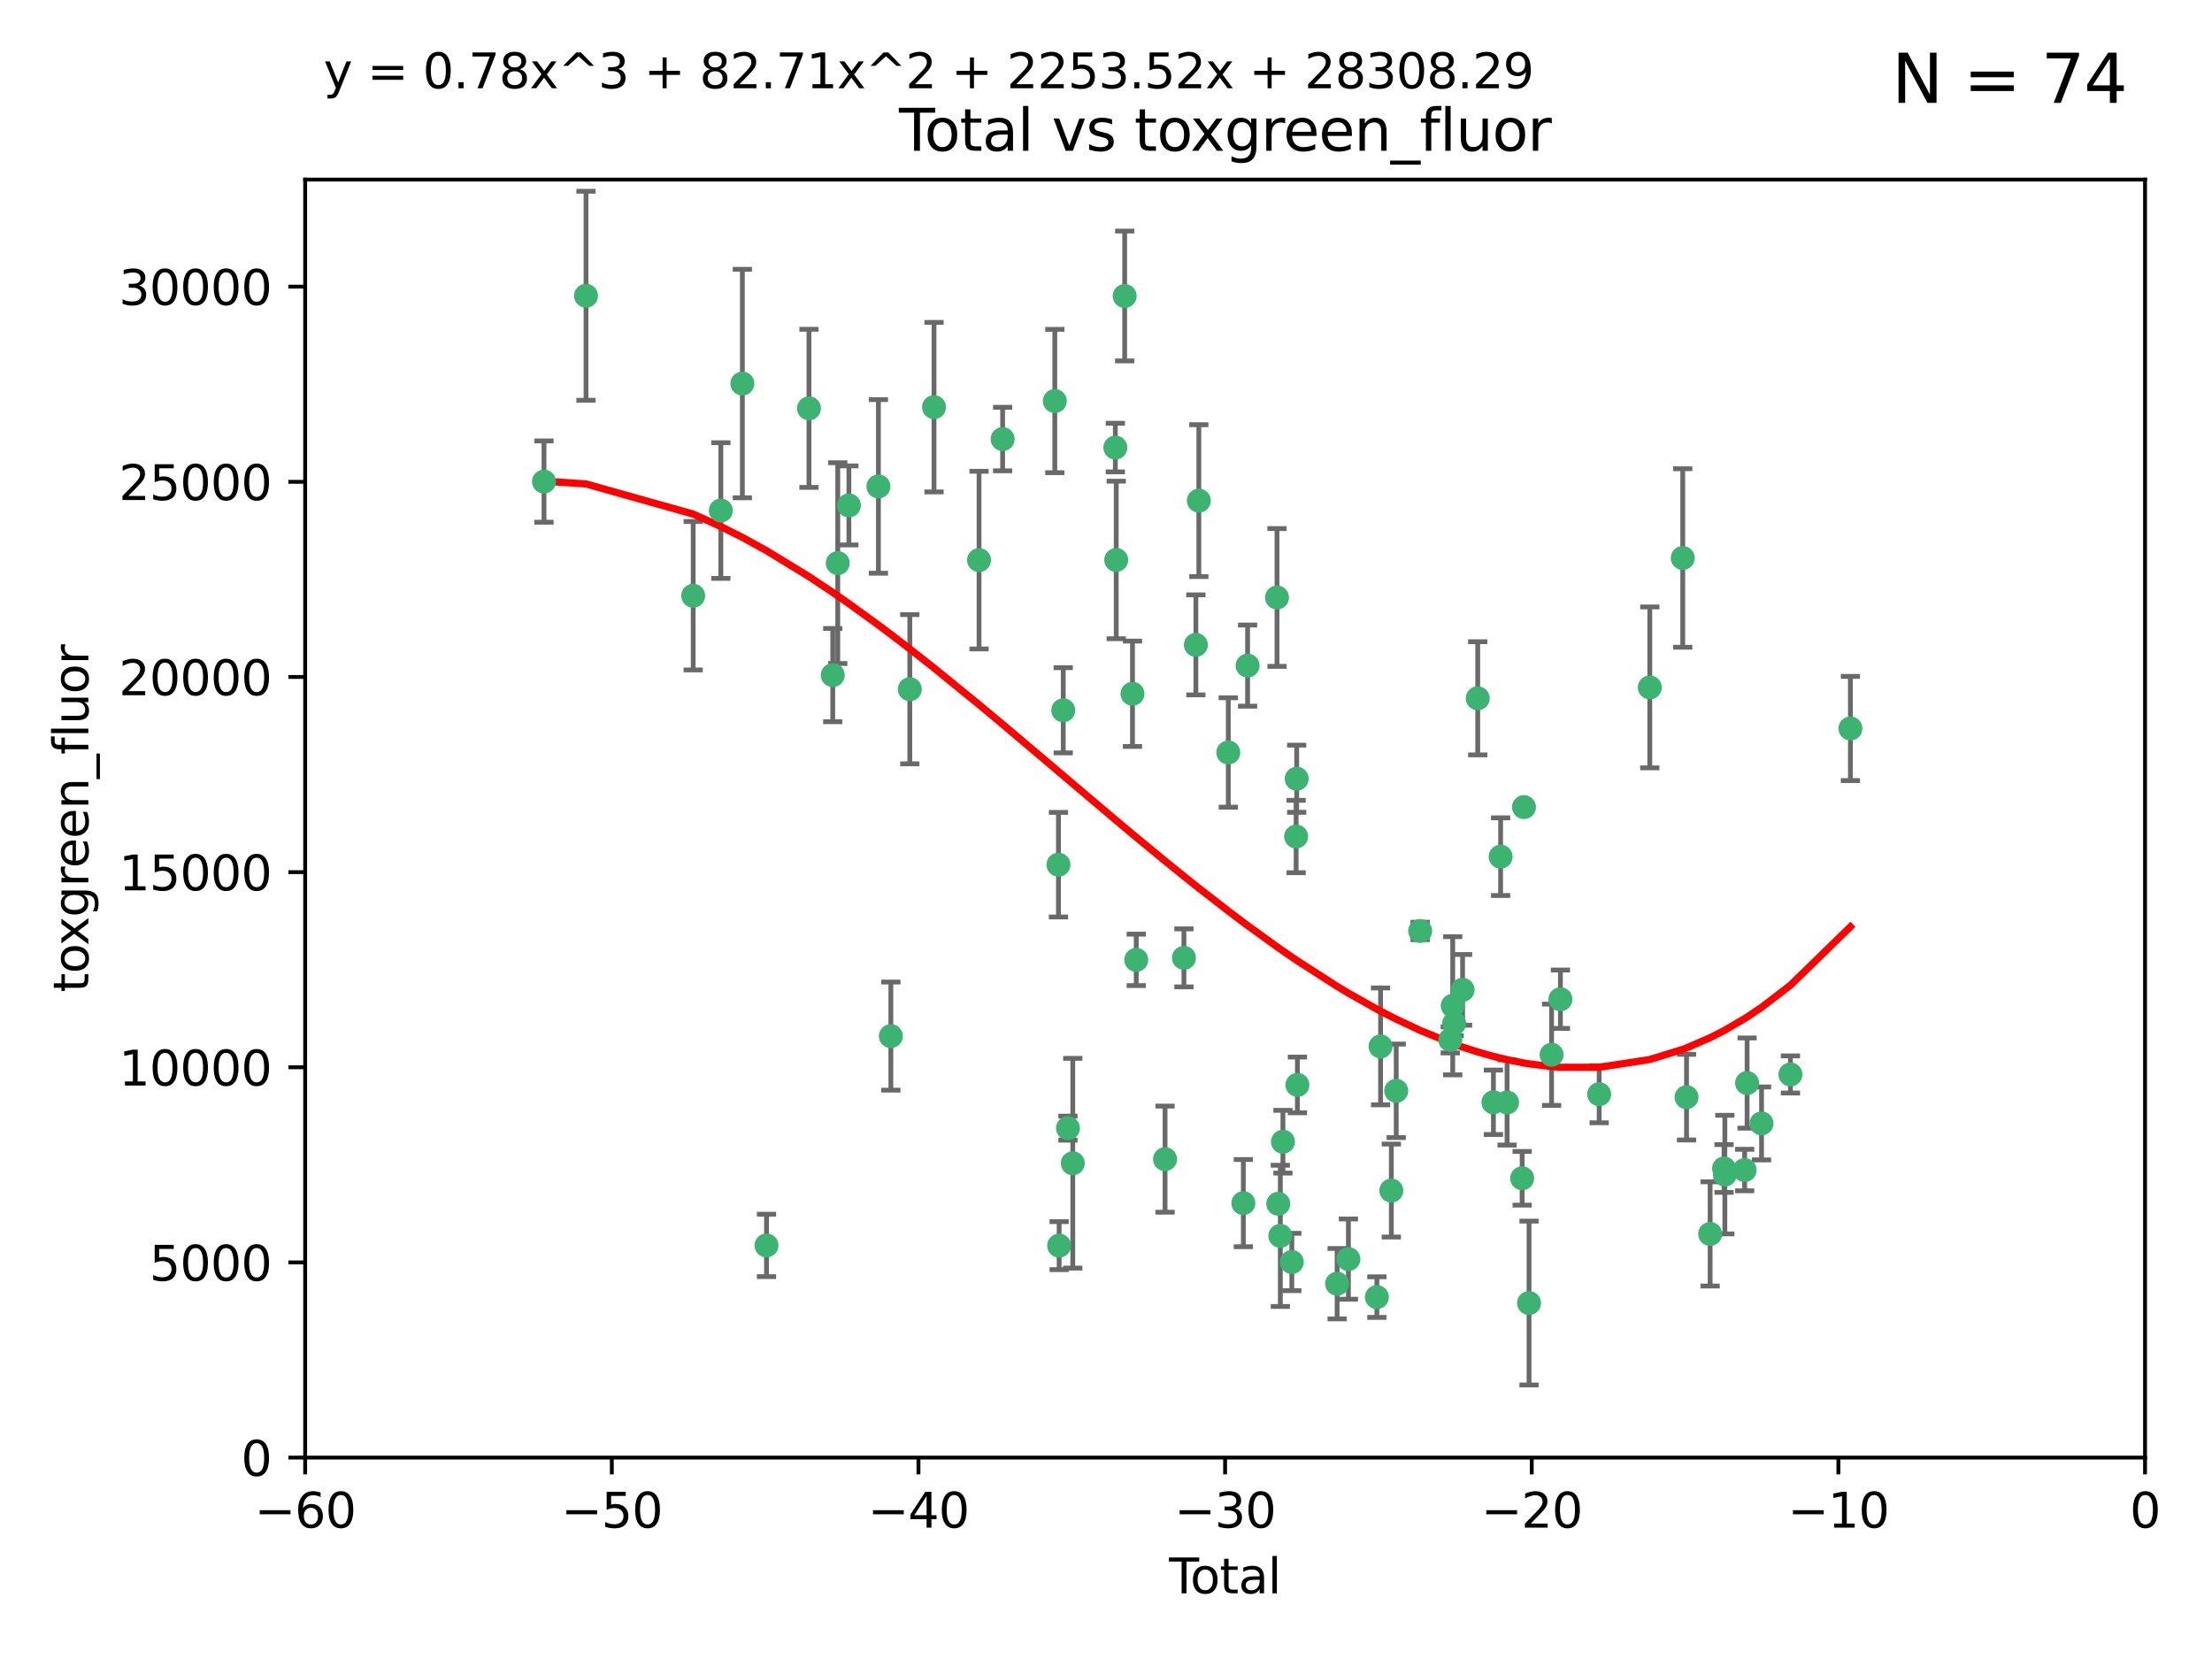 <?xml version="1.0" encoding="utf-8" standalone="no"?>
<!DOCTYPE svg PUBLIC "-//W3C//DTD SVG 1.1//EN"
  "http://www.w3.org/Graphics/SVG/1.1/DTD/svg11.dtd">
<svg xmlns:xlink="http://www.w3.org/1999/xlink" width="460.8pt" height="345.6pt" viewBox="0 0 460.8 345.6" xmlns="http://www.w3.org/2000/svg" version="1.1">
 <defs>
  <style type="text/css">*{stroke-linejoin: round; stroke-linecap: butt}</style>
 </defs>
 <g id="figure_1">
  <g id="patch_1">
   <path d="M 0 345.6 
L 460.8 345.6 
L 460.8 0 
L 0 0 
z
" style="fill: #ffffff"/>
  </g>
  <g id="axes_1">
   <g id="patch_2">
    <path d="M 63.571 303.64 
L 446.85 303.64 
L 446.85 37.411 
L 63.571 37.411 
z
" style="fill: #ffffff"/>
   </g>
   <g id="PathCollection_1">
    <defs>
     <path id="m68c19826d9" d="M 0 1.118 
C 0.297 1.118 0.581 1 0.791 0.791 
C 1 0.581 1.118 0.297 1.118 0 
C 1.118 -0.297 1 -0.581 0.791 -0.791 
C 0.581 -1 0.297 -1.118 0 -1.118 
C -0.297 -1.118 -0.581 -1 -0.791 -0.791 
C -1 -0.581 -1.118 -0.297 -1.118 0 
C -1.118 0.297 -1 0.581 -0.791 0.791 
C -0.581 1 -0.297 1.118 0 1.118 
z
" style="stroke: #3cb371"/>
    </defs>
    <g clip-path="url(#pd7a82b8078)">
     <use xlink:href="#m68c19826d9" x="113.324" y="100.319" style="fill: #3cb371; stroke: #3cb371"/>
     <use xlink:href="#m68c19826d9" x="122.075" y="61.614" style="fill: #3cb371; stroke: #3cb371"/>
     <use xlink:href="#m68c19826d9" x="144.404" y="124.1" style="fill: #3cb371; stroke: #3cb371"/>
     <use xlink:href="#m68c19826d9" x="150.166" y="106.358" style="fill: #3cb371; stroke: #3cb371"/>
     <use xlink:href="#m68c19826d9" x="154.646" y="79.9" style="fill: #3cb371; stroke: #3cb371"/>
     <use xlink:href="#m68c19826d9" x="159.676" y="259.442" style="fill: #3cb371; stroke: #3cb371"/>
     <use xlink:href="#m68c19826d9" x="168.522" y="85.062" style="fill: #3cb371; stroke: #3cb371"/>
     <use xlink:href="#m68c19826d9" x="173.478" y="140.634" style="fill: #3cb371; stroke: #3cb371"/>
     <use xlink:href="#m68c19826d9" x="174.52" y="117.306" style="fill: #3cb371; stroke: #3cb371"/>
     <use xlink:href="#m68c19826d9" x="176.84" y="105.288" style="fill: #3cb371; stroke: #3cb371"/>
     <use xlink:href="#m68c19826d9" x="182.989" y="101.33" style="fill: #3cb371; stroke: #3cb371"/>
     <use xlink:href="#m68c19826d9" x="185.582" y="215.839" style="fill: #3cb371; stroke: #3cb371"/>
     <use xlink:href="#m68c19826d9" x="189.528" y="143.574" style="fill: #3cb371; stroke: #3cb371"/>
     <use xlink:href="#m68c19826d9" x="194.574" y="84.817" style="fill: #3cb371; stroke: #3cb371"/>
     <use xlink:href="#m68c19826d9" x="203.952" y="116.682" style="fill: #3cb371; stroke: #3cb371"/>
     <use xlink:href="#m68c19826d9" x="208.867" y="91.463" style="fill: #3cb371; stroke: #3cb371"/>
     <use xlink:href="#m68c19826d9" x="219.736" y="83.54" style="fill: #3cb371; stroke: #3cb371"/>
     <use xlink:href="#m68c19826d9" x="220.495" y="180.131" style="fill: #3cb371; stroke: #3cb371"/>
     <use xlink:href="#m68c19826d9" x="220.638" y="259.488" style="fill: #3cb371; stroke: #3cb371"/>
     <use xlink:href="#m68c19826d9" x="221.495" y="147.962" style="fill: #3cb371; stroke: #3cb371"/>
     <use xlink:href="#m68c19826d9" x="222.475" y="235.012" style="fill: #3cb371; stroke: #3cb371"/>
     <use xlink:href="#m68c19826d9" x="223.48" y="242.324" style="fill: #3cb371; stroke: #3cb371"/>
     <use xlink:href="#m68c19826d9" x="232.345" y="93.237" style="fill: #3cb371; stroke: #3cb371"/>
     <use xlink:href="#m68c19826d9" x="232.53" y="116.65" style="fill: #3cb371; stroke: #3cb371"/>
     <use xlink:href="#m68c19826d9" x="234.291" y="61.664" style="fill: #3cb371; stroke: #3cb371"/>
     <use xlink:href="#m68c19826d9" x="235.917" y="144.527" style="fill: #3cb371; stroke: #3cb371"/>
     <use xlink:href="#m68c19826d9" x="236.699" y="199.958" style="fill: #3cb371; stroke: #3cb371"/>
     <use xlink:href="#m68c19826d9" x="242.705" y="241.471" style="fill: #3cb371; stroke: #3cb371"/>
     <use xlink:href="#m68c19826d9" x="246.634" y="199.541" style="fill: #3cb371; stroke: #3cb371"/>
     <use xlink:href="#m68c19826d9" x="249.123" y="134.337" style="fill: #3cb371; stroke: #3cb371"/>
     <use xlink:href="#m68c19826d9" x="249.741" y="104.293" style="fill: #3cb371; stroke: #3cb371"/>
     <use xlink:href="#m68c19826d9" x="255.878" y="156.754" style="fill: #3cb371; stroke: #3cb371"/>
     <use xlink:href="#m68c19826d9" x="259.013" y="250.635" style="fill: #3cb371; stroke: #3cb371"/>
     <use xlink:href="#m68c19826d9" x="259.897" y="138.657" style="fill: #3cb371; stroke: #3cb371"/>
     <use xlink:href="#m68c19826d9" x="266.022" y="124.464" style="fill: #3cb371; stroke: #3cb371"/>
     <use xlink:href="#m68c19826d9" x="266.284" y="250.767" style="fill: #3cb371; stroke: #3cb371"/>
     <use xlink:href="#m68c19826d9" x="266.715" y="257.451" style="fill: #3cb371; stroke: #3cb371"/>
     <use xlink:href="#m68c19826d9" x="267.259" y="237.838" style="fill: #3cb371; stroke: #3cb371"/>
     <use xlink:href="#m68c19826d9" x="269.11" y="262.896" style="fill: #3cb371; stroke: #3cb371"/>
     <use xlink:href="#m68c19826d9" x="270.008" y="174.261" style="fill: #3cb371; stroke: #3cb371"/>
     <use xlink:href="#m68c19826d9" x="270.123" y="162.223" style="fill: #3cb371; stroke: #3cb371"/>
     <use xlink:href="#m68c19826d9" x="270.272" y="226.007" style="fill: #3cb371; stroke: #3cb371"/>
     <use xlink:href="#m68c19826d9" x="278.547" y="267.417" style="fill: #3cb371; stroke: #3cb371"/>
     <use xlink:href="#m68c19826d9" x="280.898" y="262.293" style="fill: #3cb371; stroke: #3cb371"/>
     <use xlink:href="#m68c19826d9" x="286.83" y="270.21" style="fill: #3cb371; stroke: #3cb371"/>
     <use xlink:href="#m68c19826d9" x="287.598" y="217.987" style="fill: #3cb371; stroke: #3cb371"/>
     <use xlink:href="#m68c19826d9" x="289.839" y="248.016" style="fill: #3cb371; stroke: #3cb371"/>
     <use xlink:href="#m68c19826d9" x="290.857" y="227.238" style="fill: #3cb371; stroke: #3cb371"/>
     <use xlink:href="#m68c19826d9" x="295.844" y="193.94" style="fill: #3cb371; stroke: #3cb371"/>
     <use xlink:href="#m68c19826d9" x="302.119" y="216.63" style="fill: #3cb371; stroke: #3cb371"/>
     <use xlink:href="#m68c19826d9" x="302.627" y="209.522" style="fill: #3cb371; stroke: #3cb371"/>
     <use xlink:href="#m68c19826d9" x="302.924" y="213.19" style="fill: #3cb371; stroke: #3cb371"/>
     <use xlink:href="#m68c19826d9" x="304.684" y="206.203" style="fill: #3cb371; stroke: #3cb371"/>
     <use xlink:href="#m68c19826d9" x="307.838" y="145.468" style="fill: #3cb371; stroke: #3cb371"/>
     <use xlink:href="#m68c19826d9" x="311.105" y="229.628" style="fill: #3cb371; stroke: #3cb371"/>
     <use xlink:href="#m68c19826d9" x="312.607" y="178.461" style="fill: #3cb371; stroke: #3cb371"/>
     <use xlink:href="#m68c19826d9" x="313.949" y="229.663" style="fill: #3cb371; stroke: #3cb371"/>
     <use xlink:href="#m68c19826d9" x="317.09" y="245.459" style="fill: #3cb371; stroke: #3cb371"/>
     <use xlink:href="#m68c19826d9" x="317.472" y="168.134" style="fill: #3cb371; stroke: #3cb371"/>
     <use xlink:href="#m68c19826d9" x="318.526" y="271.445" style="fill: #3cb371; stroke: #3cb371"/>
     <use xlink:href="#m68c19826d9" x="323.223" y="219.726" style="fill: #3cb371; stroke: #3cb371"/>
     <use xlink:href="#m68c19826d9" x="325.065" y="208.158" style="fill: #3cb371; stroke: #3cb371"/>
     <use xlink:href="#m68c19826d9" x="333.135" y="227.947" style="fill: #3cb371; stroke: #3cb371"/>
     <use xlink:href="#m68c19826d9" x="343.683" y="143.2" style="fill: #3cb371; stroke: #3cb371"/>
     <use xlink:href="#m68c19826d9" x="350.548" y="116.24" style="fill: #3cb371; stroke: #3cb371"/>
     <use xlink:href="#m68c19826d9" x="351.336" y="228.56" style="fill: #3cb371; stroke: #3cb371"/>
     <use xlink:href="#m68c19826d9" x="356.254" y="257.051" style="fill: #3cb371; stroke: #3cb371"/>
     <use xlink:href="#m68c19826d9" x="359.15" y="243.416" style="fill: #3cb371; stroke: #3cb371"/>
     <use xlink:href="#m68c19826d9" x="359.317" y="244.691" style="fill: #3cb371; stroke: #3cb371"/>
     <use xlink:href="#m68c19826d9" x="363.442" y="243.742" style="fill: #3cb371; stroke: #3cb371"/>
     <use xlink:href="#m68c19826d9" x="363.952" y="225.621" style="fill: #3cb371; stroke: #3cb371"/>
     <use xlink:href="#m68c19826d9" x="366.961" y="234.031" style="fill: #3cb371; stroke: #3cb371"/>
     <use xlink:href="#m68c19826d9" x="372.98" y="223.827" style="fill: #3cb371; stroke: #3cb371"/>
     <use xlink:href="#m68c19826d9" x="385.474" y="151.755" style="fill: #3cb371; stroke: #3cb371"/>
    </g>
   </g>
   <g id="matplotlib.axis_1">
    <g id="xtick_1">
     <g id="line2d_1">
      <defs>
       <path id="m1a2f519aa1" d="M 0 0 
L 0 3.5 
" style="stroke: #000000; stroke-width: 0.8"/>
      </defs>
      <g>
       <use xlink:href="#m1a2f519aa1" x="63.571" y="303.64" style="stroke: #000000; stroke-width: 0.8"/>
      </g>
     </g>
     <g id="text_1">
      <!-- −60 -->
      <g transform="translate(53.019 318.238)scale(0.1 -0.1)">
       <defs>
        <path id="DejaVuSans-2212" d="M 678 2272 
L 4684 2272 
L 4684 1741 
L 678 1741 
L 678 2272 
z
" transform="scale(0.016)"/>
        <path id="DejaVuSans-36" d="M 2113 2584 
Q 1688 2584 1439 2293 
Q 1191 2003 1191 1497 
Q 1191 994 1439 701 
Q 1688 409 2113 409 
Q 2538 409 2786 701 
Q 3034 994 3034 1497 
Q 3034 2003 2786 2293 
Q 2538 2584 2113 2584 
z
M 3366 4563 
L 3366 3988 
Q 3128 4100 2886 4159 
Q 2644 4219 2406 4219 
Q 1781 4219 1451 3797 
Q 1122 3375 1075 2522 
Q 1259 2794 1537 2939 
Q 1816 3084 2150 3084 
Q 2853 3084 3261 2657 
Q 3669 2231 3669 1497 
Q 3669 778 3244 343 
Q 2819 -91 2113 -91 
Q 1303 -91 875 529 
Q 447 1150 447 2328 
Q 447 3434 972 4092 
Q 1497 4750 2381 4750 
Q 2619 4750 2861 4703 
Q 3103 4656 3366 4563 
z
" transform="scale(0.016)"/>
        <path id="DejaVuSans-30" d="M 2034 4250 
Q 1547 4250 1301 3770 
Q 1056 3291 1056 2328 
Q 1056 1369 1301 889 
Q 1547 409 2034 409 
Q 2525 409 2770 889 
Q 3016 1369 3016 2328 
Q 3016 3291 2770 3770 
Q 2525 4250 2034 4250 
z
M 2034 4750 
Q 2819 4750 3233 4129 
Q 3647 3509 3647 2328 
Q 3647 1150 3233 529 
Q 2819 -91 2034 -91 
Q 1250 -91 836 529 
Q 422 1150 422 2328 
Q 422 3509 836 4129 
Q 1250 4750 2034 4750 
z
" transform="scale(0.016)"/>
       </defs>
       <use xlink:href="#DejaVuSans-2212"/>
       <use xlink:href="#DejaVuSans-36" x="83.789"/>
       <use xlink:href="#DejaVuSans-30" x="147.412"/>
      </g>
     </g>
    </g>
    <g id="xtick_2">
     <g id="line2d_2">
      <g>
       <use xlink:href="#m1a2f519aa1" x="127.451" y="303.64" style="stroke: #000000; stroke-width: 0.8"/>
      </g>
     </g>
     <g id="text_2">
      <!-- −50 -->
      <g transform="translate(116.899 318.238)scale(0.1 -0.1)">
       <defs>
        <path id="DejaVuSans-35" d="M 691 4666 
L 3169 4666 
L 3169 4134 
L 1269 4134 
L 1269 2991 
Q 1406 3038 1543 3061 
Q 1681 3084 1819 3084 
Q 2600 3084 3056 2656 
Q 3513 2228 3513 1497 
Q 3513 744 3044 326 
Q 2575 -91 1722 -91 
Q 1428 -91 1123 -41 
Q 819 9 494 109 
L 494 744 
Q 775 591 1075 516 
Q 1375 441 1709 441 
Q 2250 441 2565 725 
Q 2881 1009 2881 1497 
Q 2881 1984 2565 2268 
Q 2250 2553 1709 2553 
Q 1456 2553 1204 2497 
Q 953 2441 691 2322 
L 691 4666 
z
" transform="scale(0.016)"/>
       </defs>
       <use xlink:href="#DejaVuSans-2212"/>
       <use xlink:href="#DejaVuSans-35" x="83.789"/>
       <use xlink:href="#DejaVuSans-30" x="147.412"/>
      </g>
     </g>
    </g>
    <g id="xtick_3">
     <g id="line2d_3">
      <g>
       <use xlink:href="#m1a2f519aa1" x="191.331" y="303.64" style="stroke: #000000; stroke-width: 0.8"/>
      </g>
     </g>
     <g id="text_3">
      <!-- −40 -->
      <g transform="translate(180.778 318.238)scale(0.1 -0.1)">
       <defs>
        <path id="DejaVuSans-34" d="M 2419 4116 
L 825 1625 
L 2419 1625 
L 2419 4116 
z
M 2253 4666 
L 3047 4666 
L 3047 1625 
L 3713 1625 
L 3713 1100 
L 3047 1100 
L 3047 0 
L 2419 0 
L 2419 1100 
L 313 1100 
L 313 1709 
L 2253 4666 
z
" transform="scale(0.016)"/>
       </defs>
       <use xlink:href="#DejaVuSans-2212"/>
       <use xlink:href="#DejaVuSans-34" x="83.789"/>
       <use xlink:href="#DejaVuSans-30" x="147.412"/>
      </g>
     </g>
    </g>
    <g id="xtick_4">
     <g id="line2d_4">
      <g>
       <use xlink:href="#m1a2f519aa1" x="255.211" y="303.64" style="stroke: #000000; stroke-width: 0.8"/>
      </g>
     </g>
     <g id="text_4">
      <!-- −30 -->
      <g transform="translate(244.658 318.238)scale(0.1 -0.1)">
       <defs>
        <path id="DejaVuSans-33" d="M 2597 2516 
Q 3050 2419 3304 2112 
Q 3559 1806 3559 1356 
Q 3559 666 3084 287 
Q 2609 -91 1734 -91 
Q 1441 -91 1130 -33 
Q 819 25 488 141 
L 488 750 
Q 750 597 1062 519 
Q 1375 441 1716 441 
Q 2309 441 2620 675 
Q 2931 909 2931 1356 
Q 2931 1769 2642 2001 
Q 2353 2234 1838 2234 
L 1294 2234 
L 1294 2753 
L 1863 2753 
Q 2328 2753 2575 2939 
Q 2822 3125 2822 3475 
Q 2822 3834 2567 4026 
Q 2313 4219 1838 4219 
Q 1578 4219 1281 4162 
Q 984 4106 628 3988 
L 628 4550 
Q 988 4650 1302 4700 
Q 1616 4750 1894 4750 
Q 2613 4750 3031 4423 
Q 3450 4097 3450 3541 
Q 3450 3153 3228 2886 
Q 3006 2619 2597 2516 
z
" transform="scale(0.016)"/>
       </defs>
       <use xlink:href="#DejaVuSans-2212"/>
       <use xlink:href="#DejaVuSans-33" x="83.789"/>
       <use xlink:href="#DejaVuSans-30" x="147.412"/>
      </g>
     </g>
    </g>
    <g id="xtick_5">
     <g id="line2d_5">
      <g>
       <use xlink:href="#m1a2f519aa1" x="319.09" y="303.64" style="stroke: #000000; stroke-width: 0.8"/>
      </g>
     </g>
     <g id="text_5">
      <!-- −20 -->
      <g transform="translate(308.538 318.238)scale(0.1 -0.1)">
       <defs>
        <path id="DejaVuSans-32" d="M 1228 531 
L 3431 531 
L 3431 0 
L 469 0 
L 469 531 
Q 828 903 1448 1529 
Q 2069 2156 2228 2338 
Q 2531 2678 2651 2914 
Q 2772 3150 2772 3378 
Q 2772 3750 2511 3984 
Q 2250 4219 1831 4219 
Q 1534 4219 1204 4116 
Q 875 4013 500 3803 
L 500 4441 
Q 881 4594 1212 4672 
Q 1544 4750 1819 4750 
Q 2544 4750 2975 4387 
Q 3406 4025 3406 3419 
Q 3406 3131 3298 2873 
Q 3191 2616 2906 2266 
Q 2828 2175 2409 1742 
Q 1991 1309 1228 531 
z
" transform="scale(0.016)"/>
       </defs>
       <use xlink:href="#DejaVuSans-2212"/>
       <use xlink:href="#DejaVuSans-32" x="83.789"/>
       <use xlink:href="#DejaVuSans-30" x="147.412"/>
      </g>
     </g>
    </g>
    <g id="xtick_6">
     <g id="line2d_6">
      <g>
       <use xlink:href="#m1a2f519aa1" x="382.97" y="303.64" style="stroke: #000000; stroke-width: 0.8"/>
      </g>
     </g>
     <g id="text_6">
      <!-- −10 -->
      <g transform="translate(372.418 318.238)scale(0.1 -0.1)">
       <defs>
        <path id="DejaVuSans-31" d="M 794 531 
L 1825 531 
L 1825 4091 
L 703 3866 
L 703 4441 
L 1819 4666 
L 2450 4666 
L 2450 531 
L 3481 531 
L 3481 0 
L 794 0 
L 794 531 
z
" transform="scale(0.016)"/>
       </defs>
       <use xlink:href="#DejaVuSans-2212"/>
       <use xlink:href="#DejaVuSans-31" x="83.789"/>
       <use xlink:href="#DejaVuSans-30" x="147.412"/>
      </g>
     </g>
    </g>
    <g id="xtick_7">
     <g id="line2d_7">
      <g>
       <use xlink:href="#m1a2f519aa1" x="446.85" y="303.64" style="stroke: #000000; stroke-width: 0.8"/>
      </g>
     </g>
     <g id="text_7">
      <!-- 0 -->
      <g transform="translate(443.669 318.238)scale(0.1 -0.1)">
       <use xlink:href="#DejaVuSans-30"/>
      </g>
     </g>
    </g>
    <g id="text_8">
     <!-- Total -->
     <g transform="translate(243.534 331.917)scale(0.1 -0.1)">
      <defs>
       <path id="DejaVuSans-54" d="M -19 4666 
L 3928 4666 
L 3928 4134 
L 2272 4134 
L 2272 0 
L 1638 0 
L 1638 4134 
L -19 4134 
L -19 4666 
z
" transform="scale(0.016)"/>
       <path id="DejaVuSans-6f" d="M 1959 3097 
Q 1497 3097 1228 2736 
Q 959 2375 959 1747 
Q 959 1119 1226 758 
Q 1494 397 1959 397 
Q 2419 397 2687 759 
Q 2956 1122 2956 1747 
Q 2956 2369 2687 2733 
Q 2419 3097 1959 3097 
z
M 1959 3584 
Q 2709 3584 3137 3096 
Q 3566 2609 3566 1747 
Q 3566 888 3137 398 
Q 2709 -91 1959 -91 
Q 1206 -91 779 398 
Q 353 888 353 1747 
Q 353 2609 779 3096 
Q 1206 3584 1959 3584 
z
" transform="scale(0.016)"/>
       <path id="DejaVuSans-74" d="M 1172 4494 
L 1172 3500 
L 2356 3500 
L 2356 3053 
L 1172 3053 
L 1172 1153 
Q 1172 725 1289 603 
Q 1406 481 1766 481 
L 2356 481 
L 2356 0 
L 1766 0 
Q 1100 0 847 248 
Q 594 497 594 1153 
L 594 3053 
L 172 3053 
L 172 3500 
L 594 3500 
L 594 4494 
L 1172 4494 
z
" transform="scale(0.016)"/>
       <path id="DejaVuSans-61" d="M 2194 1759 
Q 1497 1759 1228 1600 
Q 959 1441 959 1056 
Q 959 750 1161 570 
Q 1363 391 1709 391 
Q 2188 391 2477 730 
Q 2766 1069 2766 1631 
L 2766 1759 
L 2194 1759 
z
M 3341 1997 
L 3341 0 
L 2766 0 
L 2766 531 
Q 2569 213 2275 61 
Q 1981 -91 1556 -91 
Q 1019 -91 701 211 
Q 384 513 384 1019 
Q 384 1609 779 1909 
Q 1175 2209 1959 2209 
L 2766 2209 
L 2766 2266 
Q 2766 2663 2505 2880 
Q 2244 3097 1772 3097 
Q 1472 3097 1187 3025 
Q 903 2953 641 2809 
L 641 3341 
Q 956 3463 1253 3523 
Q 1550 3584 1831 3584 
Q 2591 3584 2966 3190 
Q 3341 2797 3341 1997 
z
" transform="scale(0.016)"/>
       <path id="DejaVuSans-6c" d="M 603 4863 
L 1178 4863 
L 1178 0 
L 603 0 
L 603 4863 
z
" transform="scale(0.016)"/>
      </defs>
      <use xlink:href="#DejaVuSans-54"/>
      <use xlink:href="#DejaVuSans-6f" x="44.084"/>
      <use xlink:href="#DejaVuSans-74" x="105.266"/>
      <use xlink:href="#DejaVuSans-61" x="144.475"/>
      <use xlink:href="#DejaVuSans-6c" x="205.754"/>
     </g>
    </g>
   </g>
   <g id="matplotlib.axis_2">
    <g id="ytick_1">
     <g id="line2d_8">
      <defs>
       <path id="m5daff6c8f0" d="M 0 0 
L -3.5 0 
" style="stroke: #000000; stroke-width: 0.8"/>
      </defs>
      <g>
       <use xlink:href="#m5daff6c8f0" x="63.571" y="303.64" style="stroke: #000000; stroke-width: 0.8"/>
      </g>
     </g>
     <g id="text_9">
      <!-- 0 -->
      <g transform="translate(50.209 307.439)scale(0.1 -0.1)">
       <use xlink:href="#DejaVuSans-30"/>
      </g>
     </g>
    </g>
    <g id="ytick_2">
     <g id="line2d_9">
      <g>
       <use xlink:href="#m5daff6c8f0" x="63.571" y="262.986" style="stroke: #000000; stroke-width: 0.8"/>
      </g>
     </g>
     <g id="text_10">
      <!-- 5000 -->
      <g transform="translate(31.121 266.786)scale(0.1 -0.1)">
       <use xlink:href="#DejaVuSans-35"/>
       <use xlink:href="#DejaVuSans-30" x="63.623"/>
       <use xlink:href="#DejaVuSans-30" x="127.246"/>
       <use xlink:href="#DejaVuSans-30" x="190.869"/>
      </g>
     </g>
    </g>
    <g id="ytick_3">
     <g id="line2d_10">
      <g>
       <use xlink:href="#m5daff6c8f0" x="63.571" y="222.333" style="stroke: #000000; stroke-width: 0.8"/>
      </g>
     </g>
     <g id="text_11">
      <!-- 10000 -->
      <g transform="translate(24.759 226.132)scale(0.1 -0.1)">
       <use xlink:href="#DejaVuSans-31"/>
       <use xlink:href="#DejaVuSans-30" x="63.623"/>
       <use xlink:href="#DejaVuSans-30" x="127.246"/>
       <use xlink:href="#DejaVuSans-30" x="190.869"/>
       <use xlink:href="#DejaVuSans-30" x="254.492"/>
      </g>
     </g>
    </g>
    <g id="ytick_4">
     <g id="line2d_11">
      <g>
       <use xlink:href="#m5daff6c8f0" x="63.571" y="181.679" style="stroke: #000000; stroke-width: 0.8"/>
      </g>
     </g>
     <g id="text_12">
      <!-- 15000 -->
      <g transform="translate(24.759 185.478)scale(0.1 -0.1)">
       <use xlink:href="#DejaVuSans-31"/>
       <use xlink:href="#DejaVuSans-35" x="63.623"/>
       <use xlink:href="#DejaVuSans-30" x="127.246"/>
       <use xlink:href="#DejaVuSans-30" x="190.869"/>
       <use xlink:href="#DejaVuSans-30" x="254.492"/>
      </g>
     </g>
    </g>
    <g id="ytick_5">
     <g id="line2d_12">
      <g>
       <use xlink:href="#m5daff6c8f0" x="63.571" y="141.026" style="stroke: #000000; stroke-width: 0.8"/>
      </g>
     </g>
     <g id="text_13">
      <!-- 20000 -->
      <g transform="translate(24.759 144.825)scale(0.1 -0.1)">
       <use xlink:href="#DejaVuSans-32"/>
       <use xlink:href="#DejaVuSans-30" x="63.623"/>
       <use xlink:href="#DejaVuSans-30" x="127.246"/>
       <use xlink:href="#DejaVuSans-30" x="190.869"/>
       <use xlink:href="#DejaVuSans-30" x="254.492"/>
      </g>
     </g>
    </g>
    <g id="ytick_6">
     <g id="line2d_13">
      <g>
       <use xlink:href="#m5daff6c8f0" x="63.571" y="100.372" style="stroke: #000000; stroke-width: 0.8"/>
      </g>
     </g>
     <g id="text_14">
      <!-- 25000 -->
      <g transform="translate(24.759 104.171)scale(0.1 -0.1)">
       <use xlink:href="#DejaVuSans-32"/>
       <use xlink:href="#DejaVuSans-35" x="63.623"/>
       <use xlink:href="#DejaVuSans-30" x="127.246"/>
       <use xlink:href="#DejaVuSans-30" x="190.869"/>
       <use xlink:href="#DejaVuSans-30" x="254.492"/>
      </g>
     </g>
    </g>
    <g id="ytick_7">
     <g id="line2d_14">
      <g>
       <use xlink:href="#m5daff6c8f0" x="63.571" y="59.718" style="stroke: #000000; stroke-width: 0.8"/>
      </g>
     </g>
     <g id="text_15">
      <!-- 30000 -->
      <g transform="translate(24.759 63.518)scale(0.1 -0.1)">
       <use xlink:href="#DejaVuSans-33"/>
       <use xlink:href="#DejaVuSans-30" x="63.623"/>
       <use xlink:href="#DejaVuSans-30" x="127.246"/>
       <use xlink:href="#DejaVuSans-30" x="190.869"/>
       <use xlink:href="#DejaVuSans-30" x="254.492"/>
      </g>
     </g>
    </g>
    <g id="text_16">
     <!-- toxgreen_fluor -->
     <g transform="translate(18.401 206.72)rotate(-90)scale(0.1 -0.1)">
      <defs>
       <path id="DejaVuSans-78" d="M 3513 3500 
L 2247 1797 
L 3578 0 
L 2900 0 
L 1881 1375 
L 863 0 
L 184 0 
L 1544 1831 
L 300 3500 
L 978 3500 
L 1906 2253 
L 2834 3500 
L 3513 3500 
z
" transform="scale(0.016)"/>
       <path id="DejaVuSans-67" d="M 2906 1791 
Q 2906 2416 2648 2759 
Q 2391 3103 1925 3103 
Q 1463 3103 1205 2759 
Q 947 2416 947 1791 
Q 947 1169 1205 825 
Q 1463 481 1925 481 
Q 2391 481 2648 825 
Q 2906 1169 2906 1791 
z
M 3481 434 
Q 3481 -459 3084 -895 
Q 2688 -1331 1869 -1331 
Q 1566 -1331 1297 -1286 
Q 1028 -1241 775 -1147 
L 775 -588 
Q 1028 -725 1275 -790 
Q 1522 -856 1778 -856 
Q 2344 -856 2625 -561 
Q 2906 -266 2906 331 
L 2906 616 
Q 2728 306 2450 153 
Q 2172 0 1784 0 
Q 1141 0 747 490 
Q 353 981 353 1791 
Q 353 2603 747 3093 
Q 1141 3584 1784 3584 
Q 2172 3584 2450 3431 
Q 2728 3278 2906 2969 
L 2906 3500 
L 3481 3500 
L 3481 434 
z
" transform="scale(0.016)"/>
       <path id="DejaVuSans-72" d="M 2631 2963 
Q 2534 3019 2420 3045 
Q 2306 3072 2169 3072 
Q 1681 3072 1420 2755 
Q 1159 2438 1159 1844 
L 1159 0 
L 581 0 
L 581 3500 
L 1159 3500 
L 1159 2956 
Q 1341 3275 1631 3429 
Q 1922 3584 2338 3584 
Q 2397 3584 2469 3576 
Q 2541 3569 2628 3553 
L 2631 2963 
z
" transform="scale(0.016)"/>
       <path id="DejaVuSans-65" d="M 3597 1894 
L 3597 1613 
L 953 1613 
Q 991 1019 1311 708 
Q 1631 397 2203 397 
Q 2534 397 2845 478 
Q 3156 559 3463 722 
L 3463 178 
Q 3153 47 2828 -22 
Q 2503 -91 2169 -91 
Q 1331 -91 842 396 
Q 353 884 353 1716 
Q 353 2575 817 3079 
Q 1281 3584 2069 3584 
Q 2775 3584 3186 3129 
Q 3597 2675 3597 1894 
z
M 3022 2063 
Q 3016 2534 2758 2815 
Q 2500 3097 2075 3097 
Q 1594 3097 1305 2825 
Q 1016 2553 972 2059 
L 3022 2063 
z
" transform="scale(0.016)"/>
       <path id="DejaVuSans-6e" d="M 3513 2113 
L 3513 0 
L 2938 0 
L 2938 2094 
Q 2938 2591 2744 2837 
Q 2550 3084 2163 3084 
Q 1697 3084 1428 2787 
Q 1159 2491 1159 1978 
L 1159 0 
L 581 0 
L 581 3500 
L 1159 3500 
L 1159 2956 
Q 1366 3272 1645 3428 
Q 1925 3584 2291 3584 
Q 2894 3584 3203 3211 
Q 3513 2838 3513 2113 
z
" transform="scale(0.016)"/>
       <path id="DejaVuSans-5f" d="M 3263 -1063 
L 3263 -1509 
L -63 -1509 
L -63 -1063 
L 3263 -1063 
z
" transform="scale(0.016)"/>
       <path id="DejaVuSans-66" d="M 2375 4863 
L 2375 4384 
L 1825 4384 
Q 1516 4384 1395 4259 
Q 1275 4134 1275 3809 
L 1275 3500 
L 2222 3500 
L 2222 3053 
L 1275 3053 
L 1275 0 
L 697 0 
L 697 3053 
L 147 3053 
L 147 3500 
L 697 3500 
L 697 3744 
Q 697 4328 969 4595 
Q 1241 4863 1831 4863 
L 2375 4863 
z
" transform="scale(0.016)"/>
       <path id="DejaVuSans-75" d="M 544 1381 
L 544 3500 
L 1119 3500 
L 1119 1403 
Q 1119 906 1312 657 
Q 1506 409 1894 409 
Q 2359 409 2629 706 
Q 2900 1003 2900 1516 
L 2900 3500 
L 3475 3500 
L 3475 0 
L 2900 0 
L 2900 538 
Q 2691 219 2414 64 
Q 2138 -91 1772 -91 
Q 1169 -91 856 284 
Q 544 659 544 1381 
z
M 1991 3584 
L 1991 3584 
z
" transform="scale(0.016)"/>
      </defs>
      <use xlink:href="#DejaVuSans-74"/>
      <use xlink:href="#DejaVuSans-6f" x="39.209"/>
      <use xlink:href="#DejaVuSans-78" x="97.266"/>
      <use xlink:href="#DejaVuSans-67" x="156.445"/>
      <use xlink:href="#DejaVuSans-72" x="219.922"/>
      <use xlink:href="#DejaVuSans-65" x="258.785"/>
      <use xlink:href="#DejaVuSans-65" x="320.309"/>
      <use xlink:href="#DejaVuSans-6e" x="381.832"/>
      <use xlink:href="#DejaVuSans-5f" x="445.211"/>
      <use xlink:href="#DejaVuSans-66" x="495.211"/>
      <use xlink:href="#DejaVuSans-6c" x="530.416"/>
      <use xlink:href="#DejaVuSans-75" x="558.199"/>
      <use xlink:href="#DejaVuSans-6f" x="621.578"/>
      <use xlink:href="#DejaVuSans-72" x="682.76"/>
     </g>
    </g>
   </g>
   <g id="LineCollection_1">
    <path d="M 113.324 108.787 
L 113.324 91.852 
" clip-path="url(#pd7a82b8078)" style="fill: none; stroke: #696969"/>
    <path d="M 122.075 83.38 
L 122.075 39.848 
" clip-path="url(#pd7a82b8078)" style="fill: none; stroke: #696969"/>
    <path d="M 144.404 139.562 
L 144.404 108.638 
" clip-path="url(#pd7a82b8078)" style="fill: none; stroke: #696969"/>
    <path d="M 150.166 120.489 
L 150.166 92.227 
" clip-path="url(#pd7a82b8078)" style="fill: none; stroke: #696969"/>
    <path d="M 154.646 103.698 
L 154.646 56.102 
" clip-path="url(#pd7a82b8078)" style="fill: none; stroke: #696969"/>
    <path d="M 159.676 265.941 
L 159.676 252.944 
" clip-path="url(#pd7a82b8078)" style="fill: none; stroke: #696969"/>
    <path d="M 168.522 101.528 
L 168.522 68.595 
" clip-path="url(#pd7a82b8078)" style="fill: none; stroke: #696969"/>
    <path d="M 173.478 150.349 
L 173.478 130.92 
" clip-path="url(#pd7a82b8078)" style="fill: none; stroke: #696969"/>
    <path d="M 174.52 138.218 
L 174.52 96.393 
" clip-path="url(#pd7a82b8078)" style="fill: none; stroke: #696969"/>
    <path d="M 176.84 113.522 
L 176.84 97.054 
" clip-path="url(#pd7a82b8078)" style="fill: none; stroke: #696969"/>
    <path d="M 182.989 119.415 
L 182.989 83.245 
" clip-path="url(#pd7a82b8078)" style="fill: none; stroke: #696969"/>
    <path d="M 185.582 227.104 
L 185.582 204.574 
" clip-path="url(#pd7a82b8078)" style="fill: none; stroke: #696969"/>
    <path d="M 189.528 159.116 
L 189.528 128.031 
" clip-path="url(#pd7a82b8078)" style="fill: none; stroke: #696969"/>
    <path d="M 194.574 102.476 
L 194.574 67.157 
" clip-path="url(#pd7a82b8078)" style="fill: none; stroke: #696969"/>
    <path d="M 203.952 135.19 
L 203.952 98.175 
" clip-path="url(#pd7a82b8078)" style="fill: none; stroke: #696969"/>
    <path d="M 208.867 98.075 
L 208.867 84.85 
" clip-path="url(#pd7a82b8078)" style="fill: none; stroke: #696969"/>
    <path d="M 219.736 98.468 
L 219.736 68.613 
" clip-path="url(#pd7a82b8078)" style="fill: none; stroke: #696969"/>
    <path d="M 220.495 191.021 
L 220.495 169.24 
" clip-path="url(#pd7a82b8078)" style="fill: none; stroke: #696969"/>
    <path d="M 220.638 264.487 
L 220.638 254.489 
" clip-path="url(#pd7a82b8078)" style="fill: none; stroke: #696969"/>
    <path d="M 221.495 156.838 
L 221.495 139.086 
" clip-path="url(#pd7a82b8078)" style="fill: none; stroke: #696969"/>
    <path d="M 222.475 237.516 
L 222.475 232.507 
" clip-path="url(#pd7a82b8078)" style="fill: none; stroke: #696969"/>
    <path d="M 223.48 264.166 
L 223.48 220.481 
" clip-path="url(#pd7a82b8078)" style="fill: none; stroke: #696969"/>
    <path d="M 232.345 98.3 
L 232.345 88.175 
" clip-path="url(#pd7a82b8078)" style="fill: none; stroke: #696969"/>
    <path d="M 232.53 133.058 
L 232.53 100.243 
" clip-path="url(#pd7a82b8078)" style="fill: none; stroke: #696969"/>
    <path d="M 234.291 75.185 
L 234.291 48.142 
" clip-path="url(#pd7a82b8078)" style="fill: none; stroke: #696969"/>
    <path d="M 235.917 155.498 
L 235.917 133.556 
" clip-path="url(#pd7a82b8078)" style="fill: none; stroke: #696969"/>
    <path d="M 236.699 205.31 
L 236.699 194.605 
" clip-path="url(#pd7a82b8078)" style="fill: none; stroke: #696969"/>
    <path d="M 242.705 252.525 
L 242.705 230.416 
" clip-path="url(#pd7a82b8078)" style="fill: none; stroke: #696969"/>
    <path d="M 246.634 205.585 
L 246.634 193.497 
" clip-path="url(#pd7a82b8078)" style="fill: none; stroke: #696969"/>
    <path d="M 249.123 144.76 
L 249.123 123.915 
" clip-path="url(#pd7a82b8078)" style="fill: none; stroke: #696969"/>
    <path d="M 249.741 120.111 
L 249.741 88.475 
" clip-path="url(#pd7a82b8078)" style="fill: none; stroke: #696969"/>
    <path d="M 255.878 168.148 
L 255.878 145.359 
" clip-path="url(#pd7a82b8078)" style="fill: none; stroke: #696969"/>
    <path d="M 259.013 259.717 
L 259.013 241.553 
" clip-path="url(#pd7a82b8078)" style="fill: none; stroke: #696969"/>
    <path d="M 259.897 147.112 
L 259.897 130.202 
" clip-path="url(#pd7a82b8078)" style="fill: none; stroke: #696969"/>
    <path d="M 266.022 138.816 
L 266.022 110.112 
" clip-path="url(#pd7a82b8078)" style="fill: none; stroke: #696969"/>
    <path d="M 266.284 251.458 
L 266.284 250.077 
" clip-path="url(#pd7a82b8078)" style="fill: none; stroke: #696969"/>
    <path d="M 266.715 272.157 
L 266.715 242.746 
" clip-path="url(#pd7a82b8078)" style="fill: none; stroke: #696969"/>
    <path d="M 267.259 244.374 
L 267.259 231.301 
" clip-path="url(#pd7a82b8078)" style="fill: none; stroke: #696969"/>
    <path d="M 269.11 268.864 
L 269.11 256.927 
" clip-path="url(#pd7a82b8078)" style="fill: none; stroke: #696969"/>
    <path d="M 270.008 181.8 
L 270.008 166.721 
" clip-path="url(#pd7a82b8078)" style="fill: none; stroke: #696969"/>
    <path d="M 270.123 169.217 
L 270.123 155.229 
" clip-path="url(#pd7a82b8078)" style="fill: none; stroke: #696969"/>
    <path d="M 270.272 231.811 
L 270.272 220.203 
" clip-path="url(#pd7a82b8078)" style="fill: none; stroke: #696969"/>
    <path d="M 278.547 274.752 
L 278.547 260.081 
" clip-path="url(#pd7a82b8078)" style="fill: none; stroke: #696969"/>
    <path d="M 280.898 270.647 
L 280.898 253.939 
" clip-path="url(#pd7a82b8078)" style="fill: none; stroke: #696969"/>
    <path d="M 286.83 274.44 
L 286.83 265.981 
" clip-path="url(#pd7a82b8078)" style="fill: none; stroke: #696969"/>
    <path d="M 287.598 230.162 
L 287.598 205.812 
" clip-path="url(#pd7a82b8078)" style="fill: none; stroke: #696969"/>
    <path d="M 289.839 257.7 
L 289.839 238.331 
" clip-path="url(#pd7a82b8078)" style="fill: none; stroke: #696969"/>
    <path d="M 290.857 236.979 
L 290.857 217.496 
" clip-path="url(#pd7a82b8078)" style="fill: none; stroke: #696969"/>
    <path d="M 295.844 195.758 
L 295.844 192.122 
" clip-path="url(#pd7a82b8078)" style="fill: none; stroke: #696969"/>
    <path d="M 302.119 219.341 
L 302.119 213.92 
" clip-path="url(#pd7a82b8078)" style="fill: none; stroke: #696969"/>
    <path d="M 302.627 223.913 
L 302.627 195.131 
" clip-path="url(#pd7a82b8078)" style="fill: none; stroke: #696969"/>
    <path d="M 302.924 215.762 
L 302.924 210.618 
" clip-path="url(#pd7a82b8078)" style="fill: none; stroke: #696969"/>
    <path d="M 304.684 213.569 
L 304.684 198.836 
" clip-path="url(#pd7a82b8078)" style="fill: none; stroke: #696969"/>
    <path d="M 307.838 157.254 
L 307.838 133.683 
" clip-path="url(#pd7a82b8078)" style="fill: none; stroke: #696969"/>
    <path d="M 311.105 236.34 
L 311.105 222.916 
" clip-path="url(#pd7a82b8078)" style="fill: none; stroke: #696969"/>
    <path d="M 312.607 186.549 
L 312.607 170.372 
" clip-path="url(#pd7a82b8078)" style="fill: none; stroke: #696969"/>
    <path d="M 313.949 238.535 
L 313.949 220.792 
" clip-path="url(#pd7a82b8078)" style="fill: none; stroke: #696969"/>
    <path d="M 317.09 251.049 
L 317.09 239.868 
" clip-path="url(#pd7a82b8078)" style="fill: none; stroke: #696969"/>
    <path d="M 317.472 168.892 
L 317.472 167.376 
" clip-path="url(#pd7a82b8078)" style="fill: none; stroke: #696969"/>
    <path d="M 318.526 288.513 
L 318.526 254.376 
" clip-path="url(#pd7a82b8078)" style="fill: none; stroke: #696969"/>
    <path d="M 323.223 230.277 
L 323.223 209.176 
" clip-path="url(#pd7a82b8078)" style="fill: none; stroke: #696969"/>
    <path d="M 325.065 214.239 
L 325.065 202.077 
" clip-path="url(#pd7a82b8078)" style="fill: none; stroke: #696969"/>
    <path d="M 333.135 233.892 
L 333.135 222.002 
" clip-path="url(#pd7a82b8078)" style="fill: none; stroke: #696969"/>
    <path d="M 343.683 159.961 
L 343.683 126.439 
" clip-path="url(#pd7a82b8078)" style="fill: none; stroke: #696969"/>
    <path d="M 350.548 134.83 
L 350.548 97.649 
" clip-path="url(#pd7a82b8078)" style="fill: none; stroke: #696969"/>
    <path d="M 351.336 237.48 
L 351.336 219.64 
" clip-path="url(#pd7a82b8078)" style="fill: none; stroke: #696969"/>
    <path d="M 356.254 267.904 
L 356.254 246.198 
" clip-path="url(#pd7a82b8078)" style="fill: none; stroke: #696969"/>
    <path d="M 359.15 248.392 
L 359.15 238.44 
" clip-path="url(#pd7a82b8078)" style="fill: none; stroke: #696969"/>
    <path d="M 359.317 257.049 
L 359.317 232.333 
" clip-path="url(#pd7a82b8078)" style="fill: none; stroke: #696969"/>
    <path d="M 363.442 248.063 
L 363.442 239.42 
" clip-path="url(#pd7a82b8078)" style="fill: none; stroke: #696969"/>
    <path d="M 363.952 235.016 
L 363.952 216.227 
" clip-path="url(#pd7a82b8078)" style="fill: none; stroke: #696969"/>
    <path d="M 366.961 241.631 
L 366.961 226.431 
" clip-path="url(#pd7a82b8078)" style="fill: none; stroke: #696969"/>
    <path d="M 372.98 227.689 
L 372.98 219.964 
" clip-path="url(#pd7a82b8078)" style="fill: none; stroke: #696969"/>
    <path d="M 385.474 162.606 
L 385.474 140.905 
" clip-path="url(#pd7a82b8078)" style="fill: none; stroke: #696969"/>
   </g>
   <g id="line2d_15">
    <defs>
     <path id="m515bb7bf7f" d="M 2 0 
L -2 -0 
" style="stroke: #696969"/>
    </defs>
    <g clip-path="url(#pd7a82b8078)">
     <use xlink:href="#m515bb7bf7f" x="113.324" y="108.787" style="fill: #696969; stroke: #696969"/>
     <use xlink:href="#m515bb7bf7f" x="122.075" y="83.38" style="fill: #696969; stroke: #696969"/>
     <use xlink:href="#m515bb7bf7f" x="144.404" y="139.562" style="fill: #696969; stroke: #696969"/>
     <use xlink:href="#m515bb7bf7f" x="150.166" y="120.489" style="fill: #696969; stroke: #696969"/>
     <use xlink:href="#m515bb7bf7f" x="154.646" y="103.698" style="fill: #696969; stroke: #696969"/>
     <use xlink:href="#m515bb7bf7f" x="159.676" y="265.941" style="fill: #696969; stroke: #696969"/>
     <use xlink:href="#m515bb7bf7f" x="168.522" y="101.528" style="fill: #696969; stroke: #696969"/>
     <use xlink:href="#m515bb7bf7f" x="173.478" y="150.349" style="fill: #696969; stroke: #696969"/>
     <use xlink:href="#m515bb7bf7f" x="174.52" y="138.218" style="fill: #696969; stroke: #696969"/>
     <use xlink:href="#m515bb7bf7f" x="176.84" y="113.522" style="fill: #696969; stroke: #696969"/>
     <use xlink:href="#m515bb7bf7f" x="182.989" y="119.415" style="fill: #696969; stroke: #696969"/>
     <use xlink:href="#m515bb7bf7f" x="185.582" y="227.104" style="fill: #696969; stroke: #696969"/>
     <use xlink:href="#m515bb7bf7f" x="189.528" y="159.116" style="fill: #696969; stroke: #696969"/>
     <use xlink:href="#m515bb7bf7f" x="194.574" y="102.476" style="fill: #696969; stroke: #696969"/>
     <use xlink:href="#m515bb7bf7f" x="203.952" y="135.19" style="fill: #696969; stroke: #696969"/>
     <use xlink:href="#m515bb7bf7f" x="208.867" y="98.075" style="fill: #696969; stroke: #696969"/>
     <use xlink:href="#m515bb7bf7f" x="219.736" y="98.468" style="fill: #696969; stroke: #696969"/>
     <use xlink:href="#m515bb7bf7f" x="220.495" y="191.021" style="fill: #696969; stroke: #696969"/>
     <use xlink:href="#m515bb7bf7f" x="220.638" y="264.487" style="fill: #696969; stroke: #696969"/>
     <use xlink:href="#m515bb7bf7f" x="221.495" y="156.838" style="fill: #696969; stroke: #696969"/>
     <use xlink:href="#m515bb7bf7f" x="222.475" y="237.516" style="fill: #696969; stroke: #696969"/>
     <use xlink:href="#m515bb7bf7f" x="223.48" y="264.166" style="fill: #696969; stroke: #696969"/>
     <use xlink:href="#m515bb7bf7f" x="232.345" y="98.3" style="fill: #696969; stroke: #696969"/>
     <use xlink:href="#m515bb7bf7f" x="232.53" y="133.058" style="fill: #696969; stroke: #696969"/>
     <use xlink:href="#m515bb7bf7f" x="234.291" y="75.185" style="fill: #696969; stroke: #696969"/>
     <use xlink:href="#m515bb7bf7f" x="235.917" y="155.498" style="fill: #696969; stroke: #696969"/>
     <use xlink:href="#m515bb7bf7f" x="236.699" y="205.31" style="fill: #696969; stroke: #696969"/>
     <use xlink:href="#m515bb7bf7f" x="242.705" y="252.525" style="fill: #696969; stroke: #696969"/>
     <use xlink:href="#m515bb7bf7f" x="246.634" y="205.585" style="fill: #696969; stroke: #696969"/>
     <use xlink:href="#m515bb7bf7f" x="249.123" y="144.76" style="fill: #696969; stroke: #696969"/>
     <use xlink:href="#m515bb7bf7f" x="249.741" y="120.111" style="fill: #696969; stroke: #696969"/>
     <use xlink:href="#m515bb7bf7f" x="255.878" y="168.148" style="fill: #696969; stroke: #696969"/>
     <use xlink:href="#m515bb7bf7f" x="259.013" y="259.717" style="fill: #696969; stroke: #696969"/>
     <use xlink:href="#m515bb7bf7f" x="259.897" y="147.112" style="fill: #696969; stroke: #696969"/>
     <use xlink:href="#m515bb7bf7f" x="266.022" y="138.816" style="fill: #696969; stroke: #696969"/>
     <use xlink:href="#m515bb7bf7f" x="266.284" y="251.458" style="fill: #696969; stroke: #696969"/>
     <use xlink:href="#m515bb7bf7f" x="266.715" y="272.157" style="fill: #696969; stroke: #696969"/>
     <use xlink:href="#m515bb7bf7f" x="267.259" y="244.374" style="fill: #696969; stroke: #696969"/>
     <use xlink:href="#m515bb7bf7f" x="269.11" y="268.864" style="fill: #696969; stroke: #696969"/>
     <use xlink:href="#m515bb7bf7f" x="270.008" y="181.8" style="fill: #696969; stroke: #696969"/>
     <use xlink:href="#m515bb7bf7f" x="270.123" y="169.217" style="fill: #696969; stroke: #696969"/>
     <use xlink:href="#m515bb7bf7f" x="270.272" y="231.811" style="fill: #696969; stroke: #696969"/>
     <use xlink:href="#m515bb7bf7f" x="278.547" y="274.752" style="fill: #696969; stroke: #696969"/>
     <use xlink:href="#m515bb7bf7f" x="280.898" y="270.647" style="fill: #696969; stroke: #696969"/>
     <use xlink:href="#m515bb7bf7f" x="286.83" y="274.44" style="fill: #696969; stroke: #696969"/>
     <use xlink:href="#m515bb7bf7f" x="287.598" y="230.162" style="fill: #696969; stroke: #696969"/>
     <use xlink:href="#m515bb7bf7f" x="289.839" y="257.7" style="fill: #696969; stroke: #696969"/>
     <use xlink:href="#m515bb7bf7f" x="290.857" y="236.979" style="fill: #696969; stroke: #696969"/>
     <use xlink:href="#m515bb7bf7f" x="295.844" y="195.758" style="fill: #696969; stroke: #696969"/>
     <use xlink:href="#m515bb7bf7f" x="302.119" y="219.341" style="fill: #696969; stroke: #696969"/>
     <use xlink:href="#m515bb7bf7f" x="302.627" y="223.913" style="fill: #696969; stroke: #696969"/>
     <use xlink:href="#m515bb7bf7f" x="302.924" y="215.762" style="fill: #696969; stroke: #696969"/>
     <use xlink:href="#m515bb7bf7f" x="304.684" y="213.569" style="fill: #696969; stroke: #696969"/>
     <use xlink:href="#m515bb7bf7f" x="307.838" y="157.254" style="fill: #696969; stroke: #696969"/>
     <use xlink:href="#m515bb7bf7f" x="311.105" y="236.34" style="fill: #696969; stroke: #696969"/>
     <use xlink:href="#m515bb7bf7f" x="312.607" y="186.549" style="fill: #696969; stroke: #696969"/>
     <use xlink:href="#m515bb7bf7f" x="313.949" y="238.535" style="fill: #696969; stroke: #696969"/>
     <use xlink:href="#m515bb7bf7f" x="317.09" y="251.049" style="fill: #696969; stroke: #696969"/>
     <use xlink:href="#m515bb7bf7f" x="317.472" y="168.892" style="fill: #696969; stroke: #696969"/>
     <use xlink:href="#m515bb7bf7f" x="318.526" y="288.513" style="fill: #696969; stroke: #696969"/>
     <use xlink:href="#m515bb7bf7f" x="323.223" y="230.277" style="fill: #696969; stroke: #696969"/>
     <use xlink:href="#m515bb7bf7f" x="325.065" y="214.239" style="fill: #696969; stroke: #696969"/>
     <use xlink:href="#m515bb7bf7f" x="333.135" y="233.892" style="fill: #696969; stroke: #696969"/>
     <use xlink:href="#m515bb7bf7f" x="343.683" y="159.961" style="fill: #696969; stroke: #696969"/>
     <use xlink:href="#m515bb7bf7f" x="350.548" y="134.83" style="fill: #696969; stroke: #696969"/>
     <use xlink:href="#m515bb7bf7f" x="351.336" y="237.48" style="fill: #696969; stroke: #696969"/>
     <use xlink:href="#m515bb7bf7f" x="356.254" y="267.904" style="fill: #696969; stroke: #696969"/>
     <use xlink:href="#m515bb7bf7f" x="359.15" y="248.392" style="fill: #696969; stroke: #696969"/>
     <use xlink:href="#m515bb7bf7f" x="359.317" y="257.049" style="fill: #696969; stroke: #696969"/>
     <use xlink:href="#m515bb7bf7f" x="363.442" y="248.063" style="fill: #696969; stroke: #696969"/>
     <use xlink:href="#m515bb7bf7f" x="363.952" y="235.016" style="fill: #696969; stroke: #696969"/>
     <use xlink:href="#m515bb7bf7f" x="366.961" y="241.631" style="fill: #696969; stroke: #696969"/>
     <use xlink:href="#m515bb7bf7f" x="372.98" y="227.689" style="fill: #696969; stroke: #696969"/>
     <use xlink:href="#m515bb7bf7f" x="385.474" y="162.606" style="fill: #696969; stroke: #696969"/>
    </g>
   </g>
   <g id="line2d_16">
    <g clip-path="url(#pd7a82b8078)">
     <use xlink:href="#m515bb7bf7f" x="113.324" y="91.852" style="fill: #696969; stroke: #696969"/>
     <use xlink:href="#m515bb7bf7f" x="122.075" y="39.848" style="fill: #696969; stroke: #696969"/>
     <use xlink:href="#m515bb7bf7f" x="144.404" y="108.638" style="fill: #696969; stroke: #696969"/>
     <use xlink:href="#m515bb7bf7f" x="150.166" y="92.227" style="fill: #696969; stroke: #696969"/>
     <use xlink:href="#m515bb7bf7f" x="154.646" y="56.102" style="fill: #696969; stroke: #696969"/>
     <use xlink:href="#m515bb7bf7f" x="159.676" y="252.944" style="fill: #696969; stroke: #696969"/>
     <use xlink:href="#m515bb7bf7f" x="168.522" y="68.595" style="fill: #696969; stroke: #696969"/>
     <use xlink:href="#m515bb7bf7f" x="173.478" y="130.92" style="fill: #696969; stroke: #696969"/>
     <use xlink:href="#m515bb7bf7f" x="174.52" y="96.393" style="fill: #696969; stroke: #696969"/>
     <use xlink:href="#m515bb7bf7f" x="176.84" y="97.054" style="fill: #696969; stroke: #696969"/>
     <use xlink:href="#m515bb7bf7f" x="182.989" y="83.245" style="fill: #696969; stroke: #696969"/>
     <use xlink:href="#m515bb7bf7f" x="185.582" y="204.574" style="fill: #696969; stroke: #696969"/>
     <use xlink:href="#m515bb7bf7f" x="189.528" y="128.031" style="fill: #696969; stroke: #696969"/>
     <use xlink:href="#m515bb7bf7f" x="194.574" y="67.157" style="fill: #696969; stroke: #696969"/>
     <use xlink:href="#m515bb7bf7f" x="203.952" y="98.175" style="fill: #696969; stroke: #696969"/>
     <use xlink:href="#m515bb7bf7f" x="208.867" y="84.85" style="fill: #696969; stroke: #696969"/>
     <use xlink:href="#m515bb7bf7f" x="219.736" y="68.613" style="fill: #696969; stroke: #696969"/>
     <use xlink:href="#m515bb7bf7f" x="220.495" y="169.24" style="fill: #696969; stroke: #696969"/>
     <use xlink:href="#m515bb7bf7f" x="220.638" y="254.489" style="fill: #696969; stroke: #696969"/>
     <use xlink:href="#m515bb7bf7f" x="221.495" y="139.086" style="fill: #696969; stroke: #696969"/>
     <use xlink:href="#m515bb7bf7f" x="222.475" y="232.507" style="fill: #696969; stroke: #696969"/>
     <use xlink:href="#m515bb7bf7f" x="223.48" y="220.481" style="fill: #696969; stroke: #696969"/>
     <use xlink:href="#m515bb7bf7f" x="232.345" y="88.175" style="fill: #696969; stroke: #696969"/>
     <use xlink:href="#m515bb7bf7f" x="232.53" y="100.243" style="fill: #696969; stroke: #696969"/>
     <use xlink:href="#m515bb7bf7f" x="234.291" y="48.142" style="fill: #696969; stroke: #696969"/>
     <use xlink:href="#m515bb7bf7f" x="235.917" y="133.556" style="fill: #696969; stroke: #696969"/>
     <use xlink:href="#m515bb7bf7f" x="236.699" y="194.605" style="fill: #696969; stroke: #696969"/>
     <use xlink:href="#m515bb7bf7f" x="242.705" y="230.416" style="fill: #696969; stroke: #696969"/>
     <use xlink:href="#m515bb7bf7f" x="246.634" y="193.497" style="fill: #696969; stroke: #696969"/>
     <use xlink:href="#m515bb7bf7f" x="249.123" y="123.915" style="fill: #696969; stroke: #696969"/>
     <use xlink:href="#m515bb7bf7f" x="249.741" y="88.475" style="fill: #696969; stroke: #696969"/>
     <use xlink:href="#m515bb7bf7f" x="255.878" y="145.359" style="fill: #696969; stroke: #696969"/>
     <use xlink:href="#m515bb7bf7f" x="259.013" y="241.553" style="fill: #696969; stroke: #696969"/>
     <use xlink:href="#m515bb7bf7f" x="259.897" y="130.202" style="fill: #696969; stroke: #696969"/>
     <use xlink:href="#m515bb7bf7f" x="266.022" y="110.112" style="fill: #696969; stroke: #696969"/>
     <use xlink:href="#m515bb7bf7f" x="266.284" y="250.077" style="fill: #696969; stroke: #696969"/>
     <use xlink:href="#m515bb7bf7f" x="266.715" y="242.746" style="fill: #696969; stroke: #696969"/>
     <use xlink:href="#m515bb7bf7f" x="267.259" y="231.301" style="fill: #696969; stroke: #696969"/>
     <use xlink:href="#m515bb7bf7f" x="269.11" y="256.927" style="fill: #696969; stroke: #696969"/>
     <use xlink:href="#m515bb7bf7f" x="270.008" y="166.721" style="fill: #696969; stroke: #696969"/>
     <use xlink:href="#m515bb7bf7f" x="270.123" y="155.229" style="fill: #696969; stroke: #696969"/>
     <use xlink:href="#m515bb7bf7f" x="270.272" y="220.203" style="fill: #696969; stroke: #696969"/>
     <use xlink:href="#m515bb7bf7f" x="278.547" y="260.081" style="fill: #696969; stroke: #696969"/>
     <use xlink:href="#m515bb7bf7f" x="280.898" y="253.939" style="fill: #696969; stroke: #696969"/>
     <use xlink:href="#m515bb7bf7f" x="286.83" y="265.981" style="fill: #696969; stroke: #696969"/>
     <use xlink:href="#m515bb7bf7f" x="287.598" y="205.812" style="fill: #696969; stroke: #696969"/>
     <use xlink:href="#m515bb7bf7f" x="289.839" y="238.331" style="fill: #696969; stroke: #696969"/>
     <use xlink:href="#m515bb7bf7f" x="290.857" y="217.496" style="fill: #696969; stroke: #696969"/>
     <use xlink:href="#m515bb7bf7f" x="295.844" y="192.122" style="fill: #696969; stroke: #696969"/>
     <use xlink:href="#m515bb7bf7f" x="302.119" y="213.92" style="fill: #696969; stroke: #696969"/>
     <use xlink:href="#m515bb7bf7f" x="302.627" y="195.131" style="fill: #696969; stroke: #696969"/>
     <use xlink:href="#m515bb7bf7f" x="302.924" y="210.618" style="fill: #696969; stroke: #696969"/>
     <use xlink:href="#m515bb7bf7f" x="304.684" y="198.836" style="fill: #696969; stroke: #696969"/>
     <use xlink:href="#m515bb7bf7f" x="307.838" y="133.683" style="fill: #696969; stroke: #696969"/>
     <use xlink:href="#m515bb7bf7f" x="311.105" y="222.916" style="fill: #696969; stroke: #696969"/>
     <use xlink:href="#m515bb7bf7f" x="312.607" y="170.372" style="fill: #696969; stroke: #696969"/>
     <use xlink:href="#m515bb7bf7f" x="313.949" y="220.792" style="fill: #696969; stroke: #696969"/>
     <use xlink:href="#m515bb7bf7f" x="317.09" y="239.868" style="fill: #696969; stroke: #696969"/>
     <use xlink:href="#m515bb7bf7f" x="317.472" y="167.376" style="fill: #696969; stroke: #696969"/>
     <use xlink:href="#m515bb7bf7f" x="318.526" y="254.376" style="fill: #696969; stroke: #696969"/>
     <use xlink:href="#m515bb7bf7f" x="323.223" y="209.176" style="fill: #696969; stroke: #696969"/>
     <use xlink:href="#m515bb7bf7f" x="325.065" y="202.077" style="fill: #696969; stroke: #696969"/>
     <use xlink:href="#m515bb7bf7f" x="333.135" y="222.002" style="fill: #696969; stroke: #696969"/>
     <use xlink:href="#m515bb7bf7f" x="343.683" y="126.439" style="fill: #696969; stroke: #696969"/>
     <use xlink:href="#m515bb7bf7f" x="350.548" y="97.649" style="fill: #696969; stroke: #696969"/>
     <use xlink:href="#m515bb7bf7f" x="351.336" y="219.64" style="fill: #696969; stroke: #696969"/>
     <use xlink:href="#m515bb7bf7f" x="356.254" y="246.198" style="fill: #696969; stroke: #696969"/>
     <use xlink:href="#m515bb7bf7f" x="359.15" y="238.44" style="fill: #696969; stroke: #696969"/>
     <use xlink:href="#m515bb7bf7f" x="359.317" y="232.333" style="fill: #696969; stroke: #696969"/>
     <use xlink:href="#m515bb7bf7f" x="363.442" y="239.42" style="fill: #696969; stroke: #696969"/>
     <use xlink:href="#m515bb7bf7f" x="363.952" y="216.227" style="fill: #696969; stroke: #696969"/>
     <use xlink:href="#m515bb7bf7f" x="366.961" y="226.431" style="fill: #696969; stroke: #696969"/>
     <use xlink:href="#m515bb7bf7f" x="372.98" y="219.964" style="fill: #696969; stroke: #696969"/>
     <use xlink:href="#m515bb7bf7f" x="385.474" y="140.905" style="fill: #696969; stroke: #696969"/>
    </g>
   </g>
   <g id="line2d_17">
    <path d="M 113.324 100.232 
L 122.075 100.813 
L 144.404 107.093 
L 150.166 109.687 
L 154.646 111.944 
L 159.676 114.71 
L 168.522 120.114 
L 173.478 123.412 
L 174.52 124.128 
L 176.84 125.748 
L 182.989 130.206 
L 185.582 132.151 
L 189.528 135.178 
L 194.574 139.151 
L 203.952 146.786 
L 208.867 150.884 
L 219.736 160.076 
L 220.495 160.721 
L 220.638 160.842 
L 221.495 161.57 
L 222.475 162.404 
L 223.48 163.257 
L 232.345 170.759 
L 232.53 170.914 
L 234.291 172.392 
L 235.917 173.751 
L 236.699 174.402 
L 242.705 179.356 
L 246.634 182.538 
L 249.123 184.524 
L 249.741 185.013 
L 255.878 189.781 
L 259.013 192.145 
L 259.897 192.802 
L 266.022 197.227 
L 266.284 197.411 
L 266.715 197.713 
L 267.259 198.092 
L 269.11 199.367 
L 270.008 199.977 
L 270.123 200.055 
L 270.272 200.155 
L 278.547 205.476 
L 280.898 206.887 
L 286.83 210.228 
L 287.598 210.636 
L 289.839 211.795 
L 290.857 212.305 
L 295.844 214.648 
L 302.119 217.21 
L 302.627 217.397 
L 302.924 217.505 
L 304.684 218.124 
L 307.838 219.139 
L 311.105 220.058 
L 312.607 220.433 
L 313.949 220.743 
L 317.09 221.373 
L 317.472 221.44 
L 318.526 221.615 
L 323.223 222.2 
L 325.065 222.341 
L 333.135 222.338 
L 343.683 220.717 
L 350.548 218.603 
L 351.336 218.305 
L 356.254 216.171 
L 359.15 214.693 
L 359.317 214.603 
L 363.442 212.19 
L 363.952 211.867 
L 366.961 209.853 
L 372.98 205.241 
L 385.474 193.066 
" clip-path="url(#pd7a82b8078)" style="fill: none; stroke: #ff0000; stroke-width: 1.5; stroke-linecap: square"/>
   </g>
   <g id="line2d_18">
    <defs>
     <path id="mbf42d7eacf" d="M 0 2 
C 0.53 2 1.039 1.789 1.414 1.414 
C 1.789 1.039 2 0.53 2 0 
C 2 -0.53 1.789 -1.039 1.414 -1.414 
C 1.039 -1.789 0.53 -2 0 -2 
C -0.53 -2 -1.039 -1.789 -1.414 -1.414 
C -1.789 -1.039 -2 -0.53 -2 0 
C -2 0.53 -1.789 1.039 -1.414 1.414 
C -1.039 1.789 -0.53 2 0 2 
z
" style="stroke: #3cb371"/>
    </defs>
    <g clip-path="url(#pd7a82b8078)">
     <use xlink:href="#mbf42d7eacf" x="113.324" y="100.319" style="fill: #3cb371; stroke: #3cb371"/>
     <use xlink:href="#mbf42d7eacf" x="122.075" y="61.614" style="fill: #3cb371; stroke: #3cb371"/>
     <use xlink:href="#mbf42d7eacf" x="144.404" y="124.1" style="fill: #3cb371; stroke: #3cb371"/>
     <use xlink:href="#mbf42d7eacf" x="150.166" y="106.358" style="fill: #3cb371; stroke: #3cb371"/>
     <use xlink:href="#mbf42d7eacf" x="154.646" y="79.9" style="fill: #3cb371; stroke: #3cb371"/>
     <use xlink:href="#mbf42d7eacf" x="159.676" y="259.442" style="fill: #3cb371; stroke: #3cb371"/>
     <use xlink:href="#mbf42d7eacf" x="168.522" y="85.062" style="fill: #3cb371; stroke: #3cb371"/>
     <use xlink:href="#mbf42d7eacf" x="173.478" y="140.634" style="fill: #3cb371; stroke: #3cb371"/>
     <use xlink:href="#mbf42d7eacf" x="174.52" y="117.306" style="fill: #3cb371; stroke: #3cb371"/>
     <use xlink:href="#mbf42d7eacf" x="176.84" y="105.288" style="fill: #3cb371; stroke: #3cb371"/>
     <use xlink:href="#mbf42d7eacf" x="182.989" y="101.33" style="fill: #3cb371; stroke: #3cb371"/>
     <use xlink:href="#mbf42d7eacf" x="185.582" y="215.839" style="fill: #3cb371; stroke: #3cb371"/>
     <use xlink:href="#mbf42d7eacf" x="189.528" y="143.574" style="fill: #3cb371; stroke: #3cb371"/>
     <use xlink:href="#mbf42d7eacf" x="194.574" y="84.817" style="fill: #3cb371; stroke: #3cb371"/>
     <use xlink:href="#mbf42d7eacf" x="203.952" y="116.682" style="fill: #3cb371; stroke: #3cb371"/>
     <use xlink:href="#mbf42d7eacf" x="208.867" y="91.463" style="fill: #3cb371; stroke: #3cb371"/>
     <use xlink:href="#mbf42d7eacf" x="219.736" y="83.54" style="fill: #3cb371; stroke: #3cb371"/>
     <use xlink:href="#mbf42d7eacf" x="220.495" y="180.131" style="fill: #3cb371; stroke: #3cb371"/>
     <use xlink:href="#mbf42d7eacf" x="220.638" y="259.488" style="fill: #3cb371; stroke: #3cb371"/>
     <use xlink:href="#mbf42d7eacf" x="221.495" y="147.962" style="fill: #3cb371; stroke: #3cb371"/>
     <use xlink:href="#mbf42d7eacf" x="222.475" y="235.012" style="fill: #3cb371; stroke: #3cb371"/>
     <use xlink:href="#mbf42d7eacf" x="223.48" y="242.324" style="fill: #3cb371; stroke: #3cb371"/>
     <use xlink:href="#mbf42d7eacf" x="232.345" y="93.237" style="fill: #3cb371; stroke: #3cb371"/>
     <use xlink:href="#mbf42d7eacf" x="232.53" y="116.65" style="fill: #3cb371; stroke: #3cb371"/>
     <use xlink:href="#mbf42d7eacf" x="234.291" y="61.664" style="fill: #3cb371; stroke: #3cb371"/>
     <use xlink:href="#mbf42d7eacf" x="235.917" y="144.527" style="fill: #3cb371; stroke: #3cb371"/>
     <use xlink:href="#mbf42d7eacf" x="236.699" y="199.958" style="fill: #3cb371; stroke: #3cb371"/>
     <use xlink:href="#mbf42d7eacf" x="242.705" y="241.471" style="fill: #3cb371; stroke: #3cb371"/>
     <use xlink:href="#mbf42d7eacf" x="246.634" y="199.541" style="fill: #3cb371; stroke: #3cb371"/>
     <use xlink:href="#mbf42d7eacf" x="249.123" y="134.337" style="fill: #3cb371; stroke: #3cb371"/>
     <use xlink:href="#mbf42d7eacf" x="249.741" y="104.293" style="fill: #3cb371; stroke: #3cb371"/>
     <use xlink:href="#mbf42d7eacf" x="255.878" y="156.754" style="fill: #3cb371; stroke: #3cb371"/>
     <use xlink:href="#mbf42d7eacf" x="259.013" y="250.635" style="fill: #3cb371; stroke: #3cb371"/>
     <use xlink:href="#mbf42d7eacf" x="259.897" y="138.657" style="fill: #3cb371; stroke: #3cb371"/>
     <use xlink:href="#mbf42d7eacf" x="266.022" y="124.464" style="fill: #3cb371; stroke: #3cb371"/>
     <use xlink:href="#mbf42d7eacf" x="266.284" y="250.767" style="fill: #3cb371; stroke: #3cb371"/>
     <use xlink:href="#mbf42d7eacf" x="266.715" y="257.451" style="fill: #3cb371; stroke: #3cb371"/>
     <use xlink:href="#mbf42d7eacf" x="267.259" y="237.838" style="fill: #3cb371; stroke: #3cb371"/>
     <use xlink:href="#mbf42d7eacf" x="269.11" y="262.896" style="fill: #3cb371; stroke: #3cb371"/>
     <use xlink:href="#mbf42d7eacf" x="270.008" y="174.261" style="fill: #3cb371; stroke: #3cb371"/>
     <use xlink:href="#mbf42d7eacf" x="270.123" y="162.223" style="fill: #3cb371; stroke: #3cb371"/>
     <use xlink:href="#mbf42d7eacf" x="270.272" y="226.007" style="fill: #3cb371; stroke: #3cb371"/>
     <use xlink:href="#mbf42d7eacf" x="278.547" y="267.417" style="fill: #3cb371; stroke: #3cb371"/>
     <use xlink:href="#mbf42d7eacf" x="280.898" y="262.293" style="fill: #3cb371; stroke: #3cb371"/>
     <use xlink:href="#mbf42d7eacf" x="286.83" y="270.21" style="fill: #3cb371; stroke: #3cb371"/>
     <use xlink:href="#mbf42d7eacf" x="287.598" y="217.987" style="fill: #3cb371; stroke: #3cb371"/>
     <use xlink:href="#mbf42d7eacf" x="289.839" y="248.016" style="fill: #3cb371; stroke: #3cb371"/>
     <use xlink:href="#mbf42d7eacf" x="290.857" y="227.238" style="fill: #3cb371; stroke: #3cb371"/>
     <use xlink:href="#mbf42d7eacf" x="295.844" y="193.94" style="fill: #3cb371; stroke: #3cb371"/>
     <use xlink:href="#mbf42d7eacf" x="302.119" y="216.63" style="fill: #3cb371; stroke: #3cb371"/>
     <use xlink:href="#mbf42d7eacf" x="302.627" y="209.522" style="fill: #3cb371; stroke: #3cb371"/>
     <use xlink:href="#mbf42d7eacf" x="302.924" y="213.19" style="fill: #3cb371; stroke: #3cb371"/>
     <use xlink:href="#mbf42d7eacf" x="304.684" y="206.203" style="fill: #3cb371; stroke: #3cb371"/>
     <use xlink:href="#mbf42d7eacf" x="307.838" y="145.468" style="fill: #3cb371; stroke: #3cb371"/>
     <use xlink:href="#mbf42d7eacf" x="311.105" y="229.628" style="fill: #3cb371; stroke: #3cb371"/>
     <use xlink:href="#mbf42d7eacf" x="312.607" y="178.461" style="fill: #3cb371; stroke: #3cb371"/>
     <use xlink:href="#mbf42d7eacf" x="313.949" y="229.663" style="fill: #3cb371; stroke: #3cb371"/>
     <use xlink:href="#mbf42d7eacf" x="317.09" y="245.459" style="fill: #3cb371; stroke: #3cb371"/>
     <use xlink:href="#mbf42d7eacf" x="317.472" y="168.134" style="fill: #3cb371; stroke: #3cb371"/>
     <use xlink:href="#mbf42d7eacf" x="318.526" y="271.445" style="fill: #3cb371; stroke: #3cb371"/>
     <use xlink:href="#mbf42d7eacf" x="323.223" y="219.726" style="fill: #3cb371; stroke: #3cb371"/>
     <use xlink:href="#mbf42d7eacf" x="325.065" y="208.158" style="fill: #3cb371; stroke: #3cb371"/>
     <use xlink:href="#mbf42d7eacf" x="333.135" y="227.947" style="fill: #3cb371; stroke: #3cb371"/>
     <use xlink:href="#mbf42d7eacf" x="343.683" y="143.2" style="fill: #3cb371; stroke: #3cb371"/>
     <use xlink:href="#mbf42d7eacf" x="350.548" y="116.24" style="fill: #3cb371; stroke: #3cb371"/>
     <use xlink:href="#mbf42d7eacf" x="351.336" y="228.56" style="fill: #3cb371; stroke: #3cb371"/>
     <use xlink:href="#mbf42d7eacf" x="356.254" y="257.051" style="fill: #3cb371; stroke: #3cb371"/>
     <use xlink:href="#mbf42d7eacf" x="359.15" y="243.416" style="fill: #3cb371; stroke: #3cb371"/>
     <use xlink:href="#mbf42d7eacf" x="359.317" y="244.691" style="fill: #3cb371; stroke: #3cb371"/>
     <use xlink:href="#mbf42d7eacf" x="363.442" y="243.742" style="fill: #3cb371; stroke: #3cb371"/>
     <use xlink:href="#mbf42d7eacf" x="363.952" y="225.621" style="fill: #3cb371; stroke: #3cb371"/>
     <use xlink:href="#mbf42d7eacf" x="366.961" y="234.031" style="fill: #3cb371; stroke: #3cb371"/>
     <use xlink:href="#mbf42d7eacf" x="372.98" y="223.827" style="fill: #3cb371; stroke: #3cb371"/>
     <use xlink:href="#mbf42d7eacf" x="385.474" y="151.755" style="fill: #3cb371; stroke: #3cb371"/>
    </g>
   </g>
   <g id="patch_3">
    <path d="M 63.571 303.64 
L 63.571 37.411 
" style="fill: none; stroke: #000000; stroke-width: 0.8; stroke-linejoin: miter; stroke-linecap: square"/>
   </g>
   <g id="patch_4">
    <path d="M 446.85 303.64 
L 446.85 37.411 
" style="fill: none; stroke: #000000; stroke-width: 0.8; stroke-linejoin: miter; stroke-linecap: square"/>
   </g>
   <g id="patch_5">
    <path d="M 63.571 303.64 
L 446.85 303.64 
" style="fill: none; stroke: #000000; stroke-width: 0.8; stroke-linejoin: miter; stroke-linecap: square"/>
   </g>
   <g id="patch_6">
    <path d="M 63.571 37.411 
L 446.85 37.411 
" style="fill: none; stroke: #000000; stroke-width: 0.8; stroke-linejoin: miter; stroke-linecap: square"/>
   </g>
   <g id="text_17">
    <!-- N = 74 -->
    <g transform="translate(394.098 21.426)scale(0.14 -0.14)">
     <defs>
      <path id="DejaVuSans-4e" d="M 628 4666 
L 1478 4666 
L 3547 763 
L 3547 4666 
L 4159 4666 
L 4159 0 
L 3309 0 
L 1241 3903 
L 1241 0 
L 628 0 
L 628 4666 
z
" transform="scale(0.016)"/>
      <path id="DejaVuSans-20" transform="scale(0.016)"/>
      <path id="DejaVuSans-3d" d="M 678 2906 
L 4684 2906 
L 4684 2381 
L 678 2381 
L 678 2906 
z
M 678 1631 
L 4684 1631 
L 4684 1100 
L 678 1100 
L 678 1631 
z
" transform="scale(0.016)"/>
      <path id="DejaVuSans-37" d="M 525 4666 
L 3525 4666 
L 3525 4397 
L 1831 0 
L 1172 0 
L 2766 4134 
L 525 4134 
L 525 4666 
z
" transform="scale(0.016)"/>
     </defs>
     <use xlink:href="#DejaVuSans-4e"/>
     <use xlink:href="#DejaVuSans-20" x="74.805"/>
     <use xlink:href="#DejaVuSans-3d" x="106.592"/>
     <use xlink:href="#DejaVuSans-20" x="190.381"/>
     <use xlink:href="#DejaVuSans-37" x="222.168"/>
     <use xlink:href="#DejaVuSans-34" x="285.791"/>
    </g>
   </g>
   <g id="text_18">
    <!-- y = 0.78x^3 + 82.71x^2 + 2253.52x + 28308.29 -->
    <g transform="translate(67.404 18.387)scale(0.1 -0.1)">
     <defs>
      <path id="DejaVuSans-79" d="M 2059 -325 
Q 1816 -950 1584 -1140 
Q 1353 -1331 966 -1331 
L 506 -1331 
L 506 -850 
L 844 -850 
Q 1081 -850 1212 -737 
Q 1344 -625 1503 -206 
L 1606 56 
L 191 3500 
L 800 3500 
L 1894 763 
L 2988 3500 
L 3597 3500 
L 2059 -325 
z
" transform="scale(0.016)"/>
      <path id="DejaVuSans-2e" d="M 684 794 
L 1344 794 
L 1344 0 
L 684 0 
L 684 794 
z
" transform="scale(0.016)"/>
      <path id="DejaVuSans-38" d="M 2034 2216 
Q 1584 2216 1326 1975 
Q 1069 1734 1069 1313 
Q 1069 891 1326 650 
Q 1584 409 2034 409 
Q 2484 409 2743 651 
Q 3003 894 3003 1313 
Q 3003 1734 2745 1975 
Q 2488 2216 2034 2216 
z
M 1403 2484 
Q 997 2584 770 2862 
Q 544 3141 544 3541 
Q 544 4100 942 4425 
Q 1341 4750 2034 4750 
Q 2731 4750 3128 4425 
Q 3525 4100 3525 3541 
Q 3525 3141 3298 2862 
Q 3072 2584 2669 2484 
Q 3125 2378 3379 2068 
Q 3634 1759 3634 1313 
Q 3634 634 3220 271 
Q 2806 -91 2034 -91 
Q 1263 -91 848 271 
Q 434 634 434 1313 
Q 434 1759 690 2068 
Q 947 2378 1403 2484 
z
M 1172 3481 
Q 1172 3119 1398 2916 
Q 1625 2713 2034 2713 
Q 2441 2713 2670 2916 
Q 2900 3119 2900 3481 
Q 2900 3844 2670 4047 
Q 2441 4250 2034 4250 
Q 1625 4250 1398 4047 
Q 1172 3844 1172 3481 
z
" transform="scale(0.016)"/>
      <path id="DejaVuSans-5e" d="M 2988 4666 
L 4684 2925 
L 4056 2925 
L 2681 4159 
L 1306 2925 
L 678 2925 
L 2375 4666 
L 2988 4666 
z
" transform="scale(0.016)"/>
      <path id="DejaVuSans-2b" d="M 2944 4013 
L 2944 2272 
L 4684 2272 
L 4684 1741 
L 2944 1741 
L 2944 0 
L 2419 0 
L 2419 1741 
L 678 1741 
L 678 2272 
L 2419 2272 
L 2419 4013 
L 2944 4013 
z
" transform="scale(0.016)"/>
      <path id="DejaVuSans-39" d="M 703 97 
L 703 672 
Q 941 559 1184 500 
Q 1428 441 1663 441 
Q 2288 441 2617 861 
Q 2947 1281 2994 2138 
Q 2813 1869 2534 1725 
Q 2256 1581 1919 1581 
Q 1219 1581 811 2004 
Q 403 2428 403 3163 
Q 403 3881 828 4315 
Q 1253 4750 1959 4750 
Q 2769 4750 3195 4129 
Q 3622 3509 3622 2328 
Q 3622 1225 3098 567 
Q 2575 -91 1691 -91 
Q 1453 -91 1209 -44 
Q 966 3 703 97 
z
M 1959 2075 
Q 2384 2075 2632 2365 
Q 2881 2656 2881 3163 
Q 2881 3666 2632 3958 
Q 2384 4250 1959 4250 
Q 1534 4250 1286 3958 
Q 1038 3666 1038 3163 
Q 1038 2656 1286 2365 
Q 1534 2075 1959 2075 
z
" transform="scale(0.016)"/>
     </defs>
     <use xlink:href="#DejaVuSans-79"/>
     <use xlink:href="#DejaVuSans-20" x="59.18"/>
     <use xlink:href="#DejaVuSans-3d" x="90.967"/>
     <use xlink:href="#DejaVuSans-20" x="174.756"/>
     <use xlink:href="#DejaVuSans-30" x="206.543"/>
     <use xlink:href="#DejaVuSans-2e" x="270.166"/>
     <use xlink:href="#DejaVuSans-37" x="301.953"/>
     <use xlink:href="#DejaVuSans-38" x="365.576"/>
     <use xlink:href="#DejaVuSans-78" x="429.199"/>
     <use xlink:href="#DejaVuSans-5e" x="488.379"/>
     <use xlink:href="#DejaVuSans-33" x="572.168"/>
     <use xlink:href="#DejaVuSans-20" x="635.791"/>
     <use xlink:href="#DejaVuSans-2b" x="667.578"/>
     <use xlink:href="#DejaVuSans-20" x="751.367"/>
     <use xlink:href="#DejaVuSans-38" x="783.154"/>
     <use xlink:href="#DejaVuSans-32" x="846.777"/>
     <use xlink:href="#DejaVuSans-2e" x="910.4"/>
     <use xlink:href="#DejaVuSans-37" x="942.188"/>
     <use xlink:href="#DejaVuSans-31" x="1005.811"/>
     <use xlink:href="#DejaVuSans-78" x="1069.434"/>
     <use xlink:href="#DejaVuSans-5e" x="1128.613"/>
     <use xlink:href="#DejaVuSans-32" x="1212.402"/>
     <use xlink:href="#DejaVuSans-20" x="1276.025"/>
     <use xlink:href="#DejaVuSans-2b" x="1307.812"/>
     <use xlink:href="#DejaVuSans-20" x="1391.602"/>
     <use xlink:href="#DejaVuSans-32" x="1423.389"/>
     <use xlink:href="#DejaVuSans-32" x="1487.012"/>
     <use xlink:href="#DejaVuSans-35" x="1550.635"/>
     <use xlink:href="#DejaVuSans-33" x="1614.258"/>
     <use xlink:href="#DejaVuSans-2e" x="1677.881"/>
     <use xlink:href="#DejaVuSans-35" x="1709.668"/>
     <use xlink:href="#DejaVuSans-32" x="1773.291"/>
     <use xlink:href="#DejaVuSans-78" x="1836.914"/>
     <use xlink:href="#DejaVuSans-20" x="1896.094"/>
     <use xlink:href="#DejaVuSans-2b" x="1927.881"/>
     <use xlink:href="#DejaVuSans-20" x="2011.67"/>
     <use xlink:href="#DejaVuSans-32" x="2043.457"/>
     <use xlink:href="#DejaVuSans-38" x="2107.08"/>
     <use xlink:href="#DejaVuSans-33" x="2170.703"/>
     <use xlink:href="#DejaVuSans-30" x="2234.326"/>
     <use xlink:href="#DejaVuSans-38" x="2297.949"/>
     <use xlink:href="#DejaVuSans-2e" x="2361.572"/>
     <use xlink:href="#DejaVuSans-32" x="2393.359"/>
     <use xlink:href="#DejaVuSans-39" x="2456.982"/>
    </g>
   </g>
   <g id="text_19">
    <!-- Total vs toxgreen_fluor -->
    <g transform="translate(187.275 31.411)scale(0.12 -0.12)">
     <defs>
      <path id="DejaVuSans-76" d="M 191 3500 
L 800 3500 
L 1894 563 
L 2988 3500 
L 3597 3500 
L 2284 0 
L 1503 0 
L 191 3500 
z
" transform="scale(0.016)"/>
      <path id="DejaVuSans-73" d="M 2834 3397 
L 2834 2853 
Q 2591 2978 2328 3040 
Q 2066 3103 1784 3103 
Q 1356 3103 1142 2972 
Q 928 2841 928 2578 
Q 928 2378 1081 2264 
Q 1234 2150 1697 2047 
L 1894 2003 
Q 2506 1872 2764 1633 
Q 3022 1394 3022 966 
Q 3022 478 2636 193 
Q 2250 -91 1575 -91 
Q 1294 -91 989 -36 
Q 684 19 347 128 
L 347 722 
Q 666 556 975 473 
Q 1284 391 1588 391 
Q 1994 391 2212 530 
Q 2431 669 2431 922 
Q 2431 1156 2273 1281 
Q 2116 1406 1581 1522 
L 1381 1569 
Q 847 1681 609 1914 
Q 372 2147 372 2553 
Q 372 3047 722 3315 
Q 1072 3584 1716 3584 
Q 2034 3584 2315 3537 
Q 2597 3491 2834 3397 
z
" transform="scale(0.016)"/>
     </defs>
     <use xlink:href="#DejaVuSans-54"/>
     <use xlink:href="#DejaVuSans-6f" x="44.084"/>
     <use xlink:href="#DejaVuSans-74" x="105.266"/>
     <use xlink:href="#DejaVuSans-61" x="144.475"/>
     <use xlink:href="#DejaVuSans-6c" x="205.754"/>
     <use xlink:href="#DejaVuSans-20" x="233.537"/>
     <use xlink:href="#DejaVuSans-76" x="265.324"/>
     <use xlink:href="#DejaVuSans-73" x="324.504"/>
     <use xlink:href="#DejaVuSans-20" x="376.604"/>
     <use xlink:href="#DejaVuSans-74" x="408.391"/>
     <use xlink:href="#DejaVuSans-6f" x="447.6"/>
     <use xlink:href="#DejaVuSans-78" x="505.656"/>
     <use xlink:href="#DejaVuSans-67" x="564.836"/>
     <use xlink:href="#DejaVuSans-72" x="628.312"/>
     <use xlink:href="#DejaVuSans-65" x="667.176"/>
     <use xlink:href="#DejaVuSans-65" x="728.699"/>
     <use xlink:href="#DejaVuSans-6e" x="790.223"/>
     <use xlink:href="#DejaVuSans-5f" x="853.602"/>
     <use xlink:href="#DejaVuSans-66" x="903.602"/>
     <use xlink:href="#DejaVuSans-6c" x="938.807"/>
     <use xlink:href="#DejaVuSans-75" x="966.59"/>
     <use xlink:href="#DejaVuSans-6f" x="1029.969"/>
     <use xlink:href="#DejaVuSans-72" x="1091.15"/>
    </g>
   </g>
  </g>
 </g>
 <defs>
  <clipPath id="pd7a82b8078">
   <rect x="63.571" y="37.411" width="383.279" height="266.229"/>
  </clipPath>
 </defs>
</svg>
